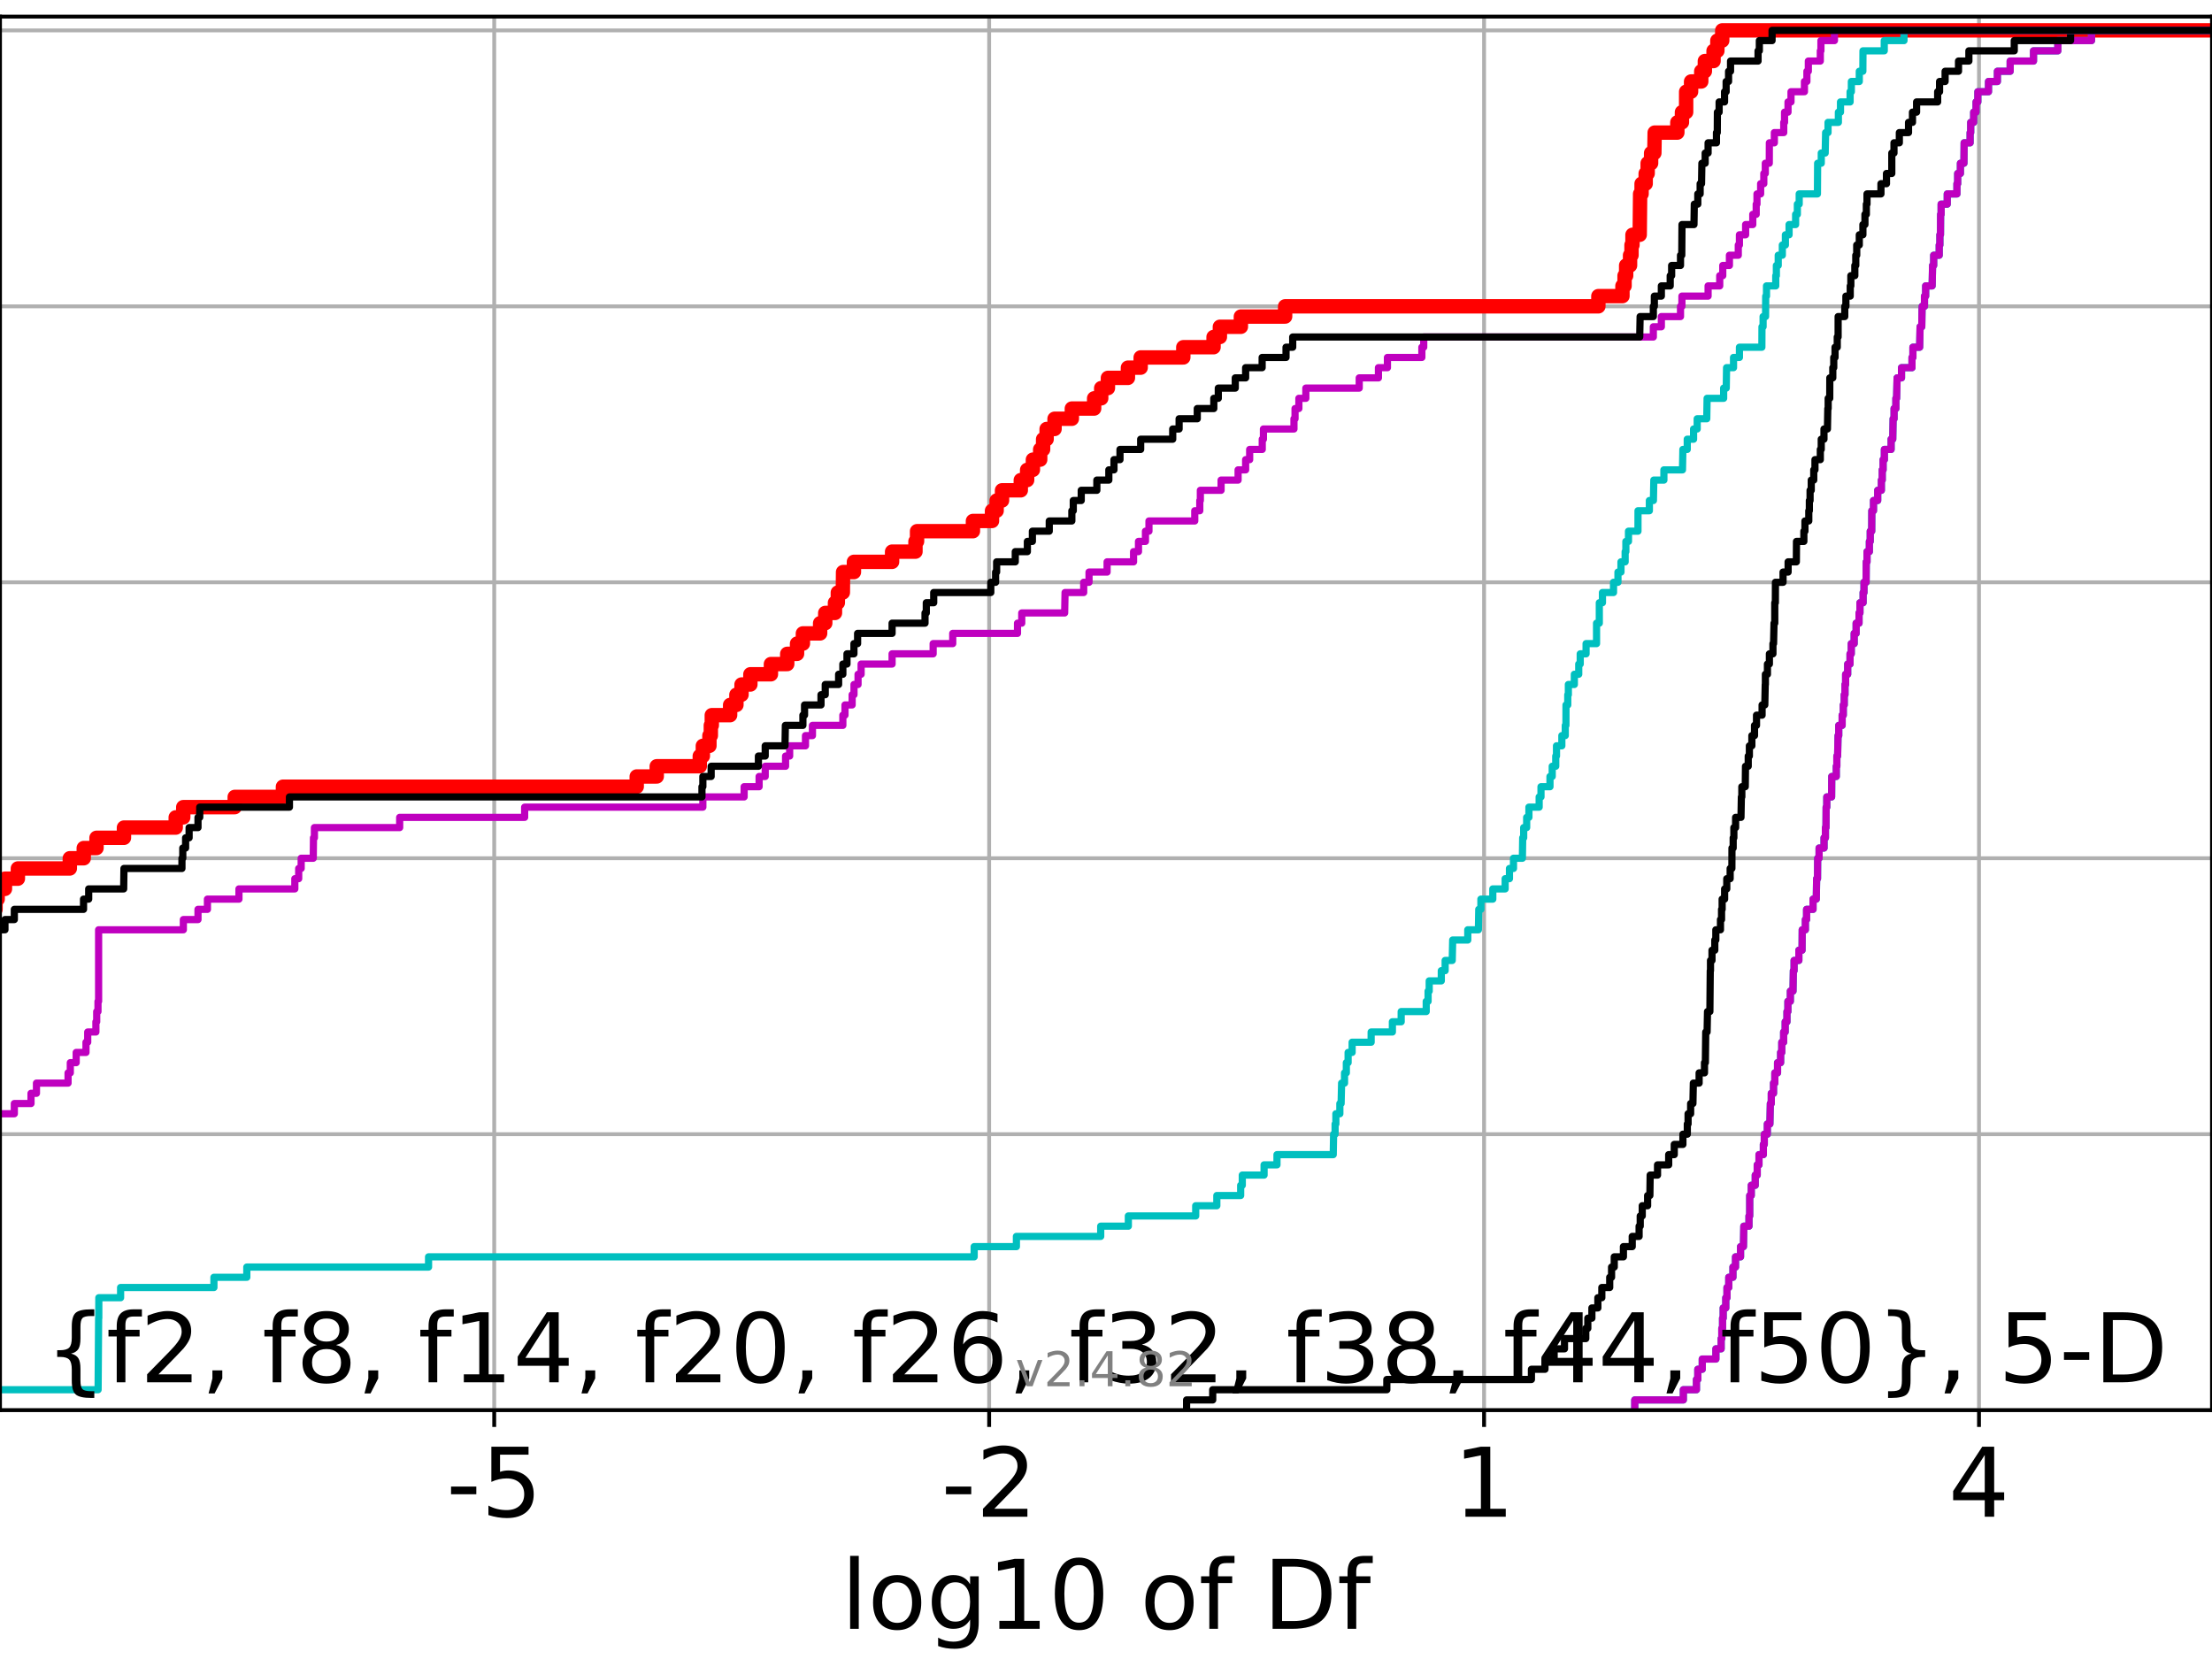 <?xml version="1.0" encoding="utf-8" standalone="no"?>
<!DOCTYPE svg PUBLIC "-//W3C//DTD SVG 1.1//EN"
  "http://www.w3.org/Graphics/SVG/1.1/DTD/svg11.dtd">
<!-- Created with matplotlib (https://matplotlib.org/) -->
<svg height="345.6pt" version="1.1" viewBox="0 0 460.8 345.6" width="460.8pt" xmlns="http://www.w3.org/2000/svg" xmlns:xlink="http://www.w3.org/1999/xlink">
 <defs>
  <style type="text/css">*{stroke-linecap:butt;stroke-linejoin:round;}</style>
 </defs>
 <g id="figure_1">
  <g id="patch_1">
   <path d="M 0 345.6 
L 460.8 345.6 
L 460.8 0 
L 0 0 
z
" style="fill:#ffffff;"/>
  </g>
  <g id="axes_1">
   <g id="patch_2">
    <path d="M 0 293.76 
L 460.8 293.76 
L 460.8 3.456 
L 0 3.456 
z
" style="fill:#ffffff;"/>
   </g>
   <g id="matplotlib.axis_1">
    <g id="xtick_1">
     <g id="line2d_1">
      <path clip-path="url(#pe890aaa329)" d="M 102.954 293.76 
L 102.954 3.456 
" style="fill:none;stroke:#b0b0b0;stroke-linecap:square;stroke-width:0.8;"/>
     </g>
     <g id="line2d_2">
      <defs>
       <path d="M 0 0 
L 0 3.5 
" id="m1d6f807354" style="stroke:#000000;stroke-width:0.8;"/>
      </defs>
      <g>
       <use style="stroke:#000000;stroke-width:0.8;" x="102.954" xlink:href="#m1d6f807354" y="293.76"/>
      </g>
     </g>
     <g id="text_1">
      <!-- -5 -->
      <g transform="translate(92.984 315.957)scale(0.2 -0.2)">
       <defs>
        <path d="M 4.891 31.391 
L 31.203 31.391 
L 31.203 23.391 
L 4.891 23.391 
z
" id="DejaVuSans-45"/>
        <path d="M 10.797 72.906 
L 49.516 72.906 
L 49.516 64.594 
L 19.828 64.594 
L 19.828 46.734 
Q 21.969 47.469 24.109 47.828 
Q 26.266 48.188 28.422 48.188 
Q 40.625 48.188 47.75 41.5 
Q 54.891 34.812 54.891 23.391 
Q 54.891 11.625 47.562 5.094 
Q 40.234 -1.422 26.906 -1.422 
Q 22.312 -1.422 17.547 -0.641 
Q 12.797 0.141 7.719 1.703 
L 7.719 11.625 
Q 12.109 9.234 16.797 8.062 
Q 21.484 6.891 26.703 6.891 
Q 35.156 6.891 40.078 11.328 
Q 45.016 15.766 45.016 23.391 
Q 45.016 31 40.078 35.438 
Q 35.156 39.891 26.703 39.891 
Q 22.75 39.891 18.812 39.016 
Q 14.891 38.141 10.797 36.281 
z
" id="DejaVuSans-53"/>
       </defs>
       <use xlink:href="#DejaVuSans-45"/>
       <use x="36.084" xlink:href="#DejaVuSans-53"/>
      </g>
     </g>
    </g>
    <g id="xtick_2">
     <g id="line2d_3">
      <path clip-path="url(#pe890aaa329)" d="M 206.057 293.76 
L 206.057 3.456 
" style="fill:none;stroke:#b0b0b0;stroke-linecap:square;stroke-width:0.8;"/>
     </g>
     <g id="line2d_4">
      <g>
       <use style="stroke:#000000;stroke-width:0.8;" x="206.057" xlink:href="#m1d6f807354" y="293.76"/>
      </g>
     </g>
     <g id="text_2">
      <!-- -2 -->
      <g transform="translate(196.087 315.957)scale(0.2 -0.2)">
       <defs>
        <path d="M 19.188 8.297 
L 53.609 8.297 
L 53.609 0 
L 7.328 0 
L 7.328 8.297 
Q 12.938 14.109 22.625 23.891 
Q 32.328 33.688 34.812 36.531 
Q 39.547 41.844 41.422 45.531 
Q 43.312 49.219 43.312 52.781 
Q 43.312 58.594 39.234 62.25 
Q 35.156 65.922 28.609 65.922 
Q 23.969 65.922 18.812 64.312 
Q 13.672 62.703 7.812 59.422 
L 7.812 69.391 
Q 13.766 71.781 18.938 73 
Q 24.125 74.219 28.422 74.219 
Q 39.75 74.219 46.484 68.547 
Q 53.219 62.891 53.219 53.422 
Q 53.219 48.922 51.531 44.891 
Q 49.859 40.875 45.406 35.406 
Q 44.188 33.984 37.641 27.219 
Q 31.109 20.453 19.188 8.297 
z
" id="DejaVuSans-50"/>
       </defs>
       <use xlink:href="#DejaVuSans-45"/>
       <use x="36.084" xlink:href="#DejaVuSans-50"/>
      </g>
     </g>
    </g>
    <g id="xtick_3">
     <g id="line2d_5">
      <path clip-path="url(#pe890aaa329)" d="M 309.16 293.76 
L 309.16 3.456 
" style="fill:none;stroke:#b0b0b0;stroke-linecap:square;stroke-width:0.8;"/>
     </g>
     <g id="line2d_6">
      <g>
       <use style="stroke:#000000;stroke-width:0.8;" x="309.16" xlink:href="#m1d6f807354" y="293.76"/>
      </g>
     </g>
     <g id="text_3">
      <!-- 1 -->
      <g transform="translate(302.797 315.957)scale(0.2 -0.2)">
       <defs>
        <path d="M 12.406 8.297 
L 28.516 8.297 
L 28.516 63.922 
L 10.984 60.406 
L 10.984 69.391 
L 28.422 72.906 
L 38.281 72.906 
L 38.281 8.297 
L 54.391 8.297 
L 54.391 0 
L 12.406 0 
z
" id="DejaVuSans-49"/>
       </defs>
       <use xlink:href="#DejaVuSans-49"/>
      </g>
     </g>
    </g>
    <g id="xtick_4">
     <g id="line2d_7">
      <path clip-path="url(#pe890aaa329)" d="M 412.262 293.76 
L 412.262 3.456 
" style="fill:none;stroke:#b0b0b0;stroke-linecap:square;stroke-width:0.8;"/>
     </g>
     <g id="line2d_8">
      <g>
       <use style="stroke:#000000;stroke-width:0.8;" x="412.262" xlink:href="#m1d6f807354" y="293.76"/>
      </g>
     </g>
     <g id="text_4">
      <!-- 4 -->
      <g transform="translate(405.9 315.957)scale(0.2 -0.2)">
       <defs>
        <path d="M 37.797 64.312 
L 12.891 25.391 
L 37.797 25.391 
z
M 35.203 72.906 
L 47.609 72.906 
L 47.609 25.391 
L 58.016 25.391 
L 58.016 17.188 
L 47.609 17.188 
L 47.609 0 
L 37.797 0 
L 37.797 17.188 
L 4.891 17.188 
L 4.891 26.703 
z
" id="DejaVuSans-52"/>
       </defs>
       <use xlink:href="#DejaVuSans-52"/>
      </g>
     </g>
    </g>
    <g id="text_5">
     <!-- log10 of Df -->
     <g transform="translate(175.214 339.313)scale(0.2 -0.2)">
      <defs>
       <path d="M 9.422 75.984 
L 18.406 75.984 
L 18.406 0 
L 9.422 0 
z
" id="DejaVuSans-108"/>
       <path d="M 30.609 48.391 
Q 23.391 48.391 19.188 42.75 
Q 14.984 37.109 14.984 27.297 
Q 14.984 17.484 19.156 11.844 
Q 23.344 6.203 30.609 6.203 
Q 37.797 6.203 41.984 11.859 
Q 46.188 17.531 46.188 27.297 
Q 46.188 37.016 41.984 42.703 
Q 37.797 48.391 30.609 48.391 
z
M 30.609 56 
Q 42.328 56 49.016 48.375 
Q 55.719 40.766 55.719 27.297 
Q 55.719 13.875 49.016 6.219 
Q 42.328 -1.422 30.609 -1.422 
Q 18.844 -1.422 12.172 6.219 
Q 5.516 13.875 5.516 27.297 
Q 5.516 40.766 12.172 48.375 
Q 18.844 56 30.609 56 
z
" id="DejaVuSans-111"/>
       <path d="M 45.406 27.984 
Q 45.406 37.75 41.375 43.109 
Q 37.359 48.484 30.078 48.484 
Q 22.859 48.484 18.828 43.109 
Q 14.797 37.75 14.797 27.984 
Q 14.797 18.266 18.828 12.891 
Q 22.859 7.516 30.078 7.516 
Q 37.359 7.516 41.375 12.891 
Q 45.406 18.266 45.406 27.984 
z
M 54.391 6.781 
Q 54.391 -7.172 48.188 -13.984 
Q 42 -20.797 29.203 -20.797 
Q 24.469 -20.797 20.266 -20.094 
Q 16.062 -19.391 12.109 -17.922 
L 12.109 -9.188 
Q 16.062 -11.328 19.922 -12.344 
Q 23.781 -13.375 27.781 -13.375 
Q 36.625 -13.375 41.016 -8.766 
Q 45.406 -4.156 45.406 5.172 
L 45.406 9.625 
Q 42.625 4.781 38.281 2.391 
Q 33.938 0 27.875 0 
Q 17.828 0 11.672 7.656 
Q 5.516 15.328 5.516 27.984 
Q 5.516 40.672 11.672 48.328 
Q 17.828 56 27.875 56 
Q 33.938 56 38.281 53.609 
Q 42.625 51.219 45.406 46.391 
L 45.406 54.688 
L 54.391 54.688 
z
" id="DejaVuSans-103"/>
       <path d="M 31.781 66.406 
Q 24.172 66.406 20.328 58.906 
Q 16.5 51.422 16.5 36.375 
Q 16.5 21.391 20.328 13.891 
Q 24.172 6.391 31.781 6.391 
Q 39.453 6.391 43.281 13.891 
Q 47.125 21.391 47.125 36.375 
Q 47.125 51.422 43.281 58.906 
Q 39.453 66.406 31.781 66.406 
z
M 31.781 74.219 
Q 44.047 74.219 50.516 64.516 
Q 56.984 54.828 56.984 36.375 
Q 56.984 17.969 50.516 8.266 
Q 44.047 -1.422 31.781 -1.422 
Q 19.531 -1.422 13.062 8.266 
Q 6.594 17.969 6.594 36.375 
Q 6.594 54.828 13.062 64.516 
Q 19.531 74.219 31.781 74.219 
z
" id="DejaVuSans-48"/>
       <path id="DejaVuSans-32"/>
       <path d="M 37.109 75.984 
L 37.109 68.5 
L 28.516 68.5 
Q 23.688 68.5 21.797 66.547 
Q 19.922 64.594 19.922 59.516 
L 19.922 54.688 
L 34.719 54.688 
L 34.719 47.703 
L 19.922 47.703 
L 19.922 0 
L 10.891 0 
L 10.891 47.703 
L 2.297 47.703 
L 2.297 54.688 
L 10.891 54.688 
L 10.891 58.5 
Q 10.891 67.625 15.141 71.797 
Q 19.391 75.984 28.609 75.984 
z
" id="DejaVuSans-102"/>
       <path d="M 19.672 64.797 
L 19.672 8.109 
L 31.594 8.109 
Q 46.688 8.109 53.688 14.938 
Q 60.688 21.781 60.688 36.531 
Q 60.688 51.172 53.688 57.984 
Q 46.688 64.797 31.594 64.797 
z
M 9.812 72.906 
L 30.078 72.906 
Q 51.266 72.906 61.172 64.094 
Q 71.094 55.281 71.094 36.531 
Q 71.094 17.672 61.125 8.828 
Q 51.172 0 30.078 0 
L 9.812 0 
z
" id="DejaVuSans-68"/>
      </defs>
      <use xlink:href="#DejaVuSans-108"/>
      <use x="27.783" xlink:href="#DejaVuSans-111"/>
      <use x="88.965" xlink:href="#DejaVuSans-103"/>
      <use x="152.441" xlink:href="#DejaVuSans-49"/>
      <use x="216.064" xlink:href="#DejaVuSans-48"/>
      <use x="279.688" xlink:href="#DejaVuSans-32"/>
      <use x="311.475" xlink:href="#DejaVuSans-111"/>
      <use x="372.656" xlink:href="#DejaVuSans-102"/>
      <use x="407.861" xlink:href="#DejaVuSans-32"/>
      <use x="439.648" xlink:href="#DejaVuSans-68"/>
      <use x="516.65" xlink:href="#DejaVuSans-102"/>
     </g>
    </g>
   </g>
   <g id="matplotlib.axis_2">
    <g id="ytick_1">
     <g id="line2d_9">
      <path clip-path="url(#pe890aaa329)" d="M 0 293.76 
L 460.8 293.76 
" style="fill:none;stroke:#b0b0b0;stroke-linecap:square;stroke-width:0.8;"/>
     </g>
     <g id="line2d_10">
      <defs>
       <path d="M 0 0 
L -3.5 0 
" id="me3d2f36c88" style="stroke:#000000;stroke-width:0.8;"/>
      </defs>
      <g>
       <use style="stroke:#000000;stroke-width:0.8;" x="0" xlink:href="#me3d2f36c88" y="293.76"/>
      </g>
     </g>
    </g>
    <g id="ytick_2">
     <g id="line2d_11">
      <path clip-path="url(#pe890aaa329)" d="M 0 236.274 
L 460.8 236.274 
" style="fill:none;stroke:#b0b0b0;stroke-linecap:square;stroke-width:0.8;"/>
     </g>
     <g id="line2d_12">
      <g>
       <use style="stroke:#000000;stroke-width:0.8;" x="0" xlink:href="#me3d2f36c88" y="236.274"/>
      </g>
     </g>
    </g>
    <g id="ytick_3">
     <g id="line2d_13">
      <path clip-path="url(#pe890aaa329)" d="M 0 178.788 
L 460.8 178.788 
" style="fill:none;stroke:#b0b0b0;stroke-linecap:square;stroke-width:0.8;"/>
     </g>
     <g id="line2d_14">
      <g>
       <use style="stroke:#000000;stroke-width:0.8;" x="0" xlink:href="#me3d2f36c88" y="178.788"/>
      </g>
     </g>
    </g>
    <g id="ytick_4">
     <g id="line2d_15">
      <path clip-path="url(#pe890aaa329)" d="M 0 121.302 
L 460.8 121.302 
" style="fill:none;stroke:#b0b0b0;stroke-linecap:square;stroke-width:0.8;"/>
     </g>
     <g id="line2d_16">
      <g>
       <use style="stroke:#000000;stroke-width:0.8;" x="0" xlink:href="#me3d2f36c88" y="121.302"/>
      </g>
     </g>
    </g>
    <g id="ytick_5">
     <g id="line2d_17">
      <path clip-path="url(#pe890aaa329)" d="M 0 63.816 
L 460.8 63.816 
" style="fill:none;stroke:#b0b0b0;stroke-linecap:square;stroke-width:0.8;"/>
     </g>
     <g id="line2d_18">
      <g>
       <use style="stroke:#000000;stroke-width:0.8;" x="0" xlink:href="#me3d2f36c88" y="63.816"/>
      </g>
     </g>
    </g>
    <g id="ytick_6">
     <g id="line2d_19">
      <path clip-path="url(#pe890aaa329)" d="M 0 6.33 
L 460.8 6.33 
" style="fill:none;stroke:#b0b0b0;stroke-linecap:square;stroke-width:0.8;"/>
     </g>
     <g id="line2d_20">
      <g>
       <use style="stroke:#000000;stroke-width:0.8;" x="0" xlink:href="#me3d2f36c88" y="6.33"/>
      </g>
     </g>
    </g>
   </g>
   <g id="line2d_21">
    <path clip-path="url(#pe890aaa329)" d="M -1 189.434 
L -0.929 189.434 
L -0.929 187.305 
L -0.485 187.305 
L -0.485 185.175 
L 1.032 185.175 
L 1.032 183.046 
L 3.725 183.046 
L 3.725 180.917 
L 14.544 180.917 
L 14.544 178.788 
L 17.448 178.788 
L 17.448 176.659 
L 20.106 176.659 
L 20.106 174.53 
L 25.822 174.53 
L 25.822 172.401 
L 36.606 172.401 
L 36.606 170.272 
L 38.175 170.272 
L 38.175 168.143 
L 48.897 168.143 
L 48.897 166.013 
L 58.942 166.013 
L 58.942 163.884 
L 132.641 163.884 
L 132.641 161.755 
L 136.811 161.755 
L 136.811 159.626 
L 145.776 159.626 
L 145.776 157.497 
L 146.418 157.497 
L 146.418 155.368 
L 147.786 155.368 
L 147.786 153.239 
L 148.08 153.239 
L 148.08 151.11 
L 148.28 151.11 
L 148.28 148.981 
L 152.097 148.981 
L 152.097 146.851 
L 153.41 146.851 
L 153.41 144.722 
L 154.475 144.722 
L 154.475 142.593 
L 156.317 142.593 
L 156.317 140.464 
L 160.597 140.464 
L 160.597 138.335 
L 163.994 138.335 
L 163.994 136.206 
L 166.039 136.206 
L 166.039 134.077 
L 167.259 134.077 
L 167.259 131.948 
L 170.847 131.948 
L 170.847 129.819 
L 171.914 129.819 
L 171.914 127.69 
L 173.941 127.69 
L 173.941 125.56 
L 174.537 125.56 
L 174.537 123.431 
L 175.581 123.431 
L 175.625 119.173 
L 177.89 119.173 
L 177.89 117.044 
L 185.839 117.044 
L 185.839 114.915 
L 190.71 114.915 
L 190.71 112.786 
L 191.039 112.786 
L 191.039 110.657 
L 202.681 110.657 
L 202.681 108.528 
L 206.652 108.528 
L 206.652 106.398 
L 207.617 106.398 
L 207.617 104.269 
L 208.742 104.269 
L 208.742 102.14 
L 212.65 102.14 
L 212.65 100.011 
L 213.972 100.011 
L 213.972 97.882 
L 215.171 97.882 
L 215.171 95.753 
L 216.689 95.753 
L 216.689 93.624 
L 217.298 93.624 
L 217.298 91.495 
L 218.032 91.495 
L 218.032 89.366 
L 219.682 89.366 
L 219.682 87.236 
L 223.285 87.236 
L 223.285 85.107 
L 227.928 85.107 
L 227.928 82.978 
L 229.4 82.978 
L 229.4 80.849 
L 230.802 80.849 
L 230.802 78.72 
L 234.968 78.72 
L 234.968 76.591 
L 237.623 76.591 
L 237.623 74.462 
L 246.503 74.462 
L 246.503 72.333 
L 252.806 72.333 
L 252.806 70.204 
L 254.124 70.204 
L 254.124 68.074 
L 258.498 68.074 
L 258.498 65.945 
L 267.715 65.945 
L 267.715 63.816 
L 332.969 63.816 
L 332.969 61.687 
L 337.987 61.687 
L 337.987 59.558 
L 338.426 59.558 
L 338.426 57.429 
L 338.756 57.429 
L 338.756 55.3 
L 339.57 55.3 
L 339.57 53.171 
L 339.873 53.171 
L 339.873 51.042 
L 340.076 51.042 
L 340.076 48.912 
L 341.582 48.912 
L 341.667 40.396 
L 341.973 40.396 
L 341.973 38.267 
L 342.825 38.267 
L 342.825 36.138 
L 343.238 36.138 
L 343.238 34.009 
L 343.955 34.009 
L 343.955 31.88 
L 344.63 31.88 
L 344.701 27.621 
L 349.422 27.621 
L 349.422 25.492 
L 350.381 25.492 
L 350.381 23.363 
L 351.252 23.363 
L 351.257 19.105 
L 352.282 19.105 
L 352.282 16.976 
L 354.402 16.976 
L 354.402 14.847 
L 355.154 14.847 
L 355.154 12.718 
L 356.963 12.718 
L 356.963 10.589 
L 357.758 10.589 
L 357.758 8.459 
L 358.773 8.459 
L 358.773 6.33 
L 358.773 6.33 
L 460.8 6.33 
L 460.8 6.33 
" style="fill:none;stroke:#ff0000;stroke-linecap:square;stroke-width:3;"/>
   </g>
   <g id="line2d_22">
    <path clip-path="url(#pe890aaa329)" d="M 340.552 293.76 
L 340.552 291.631 
L 350.67 291.631 
L 350.67 289.502 
L 353.398 289.502 
L 353.398 287.373 
L 353.682 287.373 
L 353.682 285.244 
L 354.61 285.244 
L 354.61 283.114 
L 357.45 283.114 
L 357.45 280.985 
L 358.546 280.985 
L 358.546 278.856 
L 358.686 278.856 
L 358.686 276.727 
L 358.84 276.727 
L 358.84 274.598 
L 358.972 274.598 
L 358.972 272.469 
L 359.512 272.469 
L 359.512 270.34 
L 359.761 270.34 
L 359.761 268.211 
L 360.131 268.211 
L 360.131 266.082 
L 361.002 266.082 
L 361.002 263.952 
L 361.538 263.952 
L 361.538 261.823 
L 362.588 261.823 
L 362.588 259.694 
L 363.192 259.694 
L 363.267 255.436 
L 364.346 255.436 
L 364.346 253.307 
L 364.493 253.307 
L 364.5 249.049 
L 364.82 249.049 
L 364.82 246.92 
L 365.652 246.92 
L 365.652 244.79 
L 366.062 244.79 
L 366.062 242.661 
L 366.429 242.661 
L 366.429 240.532 
L 367.339 240.532 
L 367.339 238.403 
L 367.534 238.403 
L 367.534 236.274 
L 368.167 236.274 
L 368.167 234.145 
L 368.7 234.145 
L 368.796 229.887 
L 368.991 229.887 
L 368.991 227.758 
L 369.456 227.758 
L 369.456 225.629 
L 369.728 225.629 
L 369.728 223.499 
L 370.297 223.499 
L 370.297 221.37 
L 370.933 221.37 
L 370.933 219.241 
L 371.176 219.241 
L 371.176 217.112 
L 371.561 217.112 
L 371.561 214.983 
L 371.886 214.983 
L 371.886 212.854 
L 372.257 212.854 
L 372.257 210.725 
L 372.451 210.725 
L 372.451 208.596 
L 372.962 208.596 
L 372.962 206.467 
L 373.515 206.467 
L 373.591 202.208 
L 373.742 202.208 
L 373.742 200.079 
L 374.735 200.079 
L 374.735 197.95 
L 375.401 197.95 
L 375.435 193.692 
L 376.092 193.692 
L 376.092 191.563 
L 376.344 191.563 
L 376.344 189.434 
L 377.69 189.434 
L 377.69 187.305 
L 378.365 187.305 
L 378.438 183.046 
L 378.62 183.046 
L 378.652 178.788 
L 378.95 178.788 
L 378.95 176.659 
L 379.983 176.659 
L 379.983 174.53 
L 380.27 174.53 
L 380.27 172.401 
L 380.388 172.401 
L 380.418 168.143 
L 380.554 168.143 
L 380.554 166.013 
L 381.557 166.013 
L 381.587 161.755 
L 382.53 161.755 
L 382.53 159.626 
L 382.651 159.626 
L 382.651 157.497 
L 382.808 157.497 
L 382.901 153.239 
L 383.044 153.239 
L 383.044 151.11 
L 383.753 151.11 
L 383.753 148.981 
L 383.989 148.981 
L 383.989 146.851 
L 384.188 146.851 
L 384.188 144.722 
L 384.345 144.722 
L 384.345 142.593 
L 384.477 142.593 
L 384.477 140.464 
L 384.904 140.464 
L 384.904 138.335 
L 385.394 138.335 
L 385.394 136.206 
L 385.651 136.206 
L 385.651 134.077 
L 386.259 134.077 
L 386.259 131.948 
L 386.668 131.948 
L 386.668 129.819 
L 387.271 129.819 
L 387.271 127.69 
L 387.463 127.69 
L 387.463 125.56 
L 388.12 125.56 
L 388.12 123.431 
L 388.304 123.431 
L 388.304 121.302 
L 388.743 121.302 
L 388.776 117.044 
L 388.936 117.044 
L 388.936 114.915 
L 389.424 114.915 
L 389.424 112.786 
L 389.605 112.786 
L 389.605 110.657 
L 389.91 110.657 
L 389.935 106.398 
L 390.283 106.398 
L 390.283 104.269 
L 391.159 104.269 
L 391.159 102.14 
L 391.923 102.14 
L 391.923 100.011 
L 392.103 100.011 
L 392.103 97.882 
L 392.282 97.882 
L 392.282 95.753 
L 392.551 95.753 
L 392.551 93.624 
L 393.95 93.624 
L 393.95 91.495 
L 394.293 91.495 
L 394.369 87.236 
L 394.572 87.236 
L 394.572 85.107 
L 394.947 85.107 
L 394.947 82.978 
L 395.095 82.978 
L 395.2 78.72 
L 396.118 78.72 
L 396.118 76.591 
L 398.303 76.591 
L 398.303 74.462 
L 398.494 74.462 
L 398.494 72.333 
L 399.897 72.333 
L 399.987 68.074 
L 400.339 68.074 
L 400.407 63.816 
L 400.903 63.816 
L 400.903 61.687 
L 401.147 61.687 
L 401.147 59.558 
L 402.496 59.558 
L 402.592 55.3 
L 402.819 55.3 
L 402.819 53.171 
L 403.975 53.171 
L 403.975 51.042 
L 404.107 51.042 
L 404.107 48.912 
L 404.235 48.912 
L 404.264 44.654 
L 404.372 44.654 
L 404.372 42.525 
L 405.648 42.525 
L 405.648 40.396 
L 407.667 40.396 
L 407.667 38.267 
L 407.82 38.267 
L 407.82 36.138 
L 408.389 36.138 
L 408.389 34.009 
L 409.125 34.009 
L 409.165 29.75 
L 410.411 29.75 
L 410.411 27.621 
L 410.531 27.621 
L 410.531 25.492 
L 411.153 25.492 
L 411.153 23.363 
L 411.648 23.363 
L 411.648 21.234 
L 412.019 21.234 
L 412.019 19.105 
L 414.24 19.105 
L 414.24 16.976 
L 416.091 16.976 
L 416.091 14.847 
L 418.755 14.847 
L 418.755 12.718 
L 423.615 12.718 
L 423.615 10.589 
L 428.685 10.589 
L 428.685 8.459 
L 435.707 8.459 
L 435.707 6.33 
L 435.707 6.33 
L 460.8 6.33 
L 460.8 6.33 
" style="fill:none;stroke:#00bfbf;stroke-linecap:square;stroke-width:1.5;"/>
   </g>
   <g id="line2d_23">
    <path clip-path="url(#pe890aaa329)" d="M 340.552 293.76 
L 340.552 291.631 
L 350.67 291.631 
L 350.67 289.502 
L 353.398 289.502 
L 353.398 287.373 
L 353.682 287.373 
L 353.682 285.244 
L 354.61 285.244 
L 354.61 283.114 
L 357.45 283.114 
L 357.45 280.985 
L 358.546 280.985 
L 358.546 278.856 
L 358.686 278.856 
L 358.686 276.727 
L 358.84 276.727 
L 358.84 274.598 
L 358.972 274.598 
L 358.972 272.469 
L 359.512 272.469 
L 359.512 270.34 
L 359.761 270.34 
L 359.761 268.211 
L 360.131 268.211 
L 360.131 266.082 
L 361.002 266.082 
L 361.002 263.952 
L 361.538 263.952 
L 361.538 261.823 
L 362.588 261.823 
L 362.588 259.694 
L 363.192 259.694 
L 363.267 255.436 
L 364.346 255.436 
L 364.346 253.307 
L 364.493 253.307 
L 364.5 249.049 
L 364.82 249.049 
L 364.82 246.92 
L 365.652 246.92 
L 365.652 244.79 
L 366.062 244.79 
L 366.062 242.661 
L 366.429 242.661 
L 366.429 240.532 
L 367.339 240.532 
L 367.339 238.403 
L 367.534 238.403 
L 367.534 236.274 
L 368.167 236.274 
L 368.167 234.145 
L 368.7 234.145 
L 368.796 229.887 
L 368.991 229.887 
L 368.991 227.758 
L 369.456 227.758 
L 369.456 225.629 
L 369.728 225.629 
L 369.728 223.499 
L 370.297 223.499 
L 370.297 221.37 
L 370.933 221.37 
L 370.933 219.241 
L 371.176 219.241 
L 371.176 217.112 
L 371.561 217.112 
L 371.561 214.983 
L 371.886 214.983 
L 371.886 212.854 
L 372.257 212.854 
L 372.257 210.725 
L 372.451 210.725 
L 372.451 208.596 
L 372.962 208.596 
L 372.962 206.467 
L 373.515 206.467 
L 373.591 202.208 
L 373.742 202.208 
L 373.742 200.079 
L 374.735 200.079 
L 374.735 197.95 
L 375.401 197.95 
L 375.435 193.692 
L 376.092 193.692 
L 376.092 191.563 
L 376.344 191.563 
L 376.344 189.434 
L 377.69 189.434 
L 377.69 187.305 
L 378.365 187.305 
L 378.438 183.046 
L 378.62 183.046 
L 378.652 178.788 
L 378.95 178.788 
L 378.95 176.659 
L 379.983 176.659 
L 379.983 174.53 
L 380.27 174.53 
L 380.27 172.401 
L 380.388 172.401 
L 380.418 168.143 
L 380.554 168.143 
L 380.554 166.013 
L 381.557 166.013 
L 381.587 161.755 
L 382.53 161.755 
L 382.53 159.626 
L 382.651 159.626 
L 382.651 157.497 
L 382.808 157.497 
L 382.901 153.239 
L 383.044 153.239 
L 383.044 151.11 
L 383.753 151.11 
L 383.753 148.981 
L 383.989 148.981 
L 383.989 146.851 
L 384.188 146.851 
L 384.188 144.722 
L 384.345 144.722 
L 384.345 142.593 
L 384.477 142.593 
L 384.477 140.464 
L 384.904 140.464 
L 384.904 138.335 
L 385.394 138.335 
L 385.394 136.206 
L 385.651 136.206 
L 385.651 134.077 
L 386.259 134.077 
L 386.259 131.948 
L 386.668 131.948 
L 386.668 129.819 
L 387.271 129.819 
L 387.271 127.69 
L 387.463 127.69 
L 387.463 125.56 
L 388.12 125.56 
L 388.12 123.431 
L 388.304 123.431 
L 388.304 121.302 
L 388.743 121.302 
L 388.776 117.044 
L 388.936 117.044 
L 388.936 114.915 
L 389.424 114.915 
L 389.424 112.786 
L 389.605 112.786 
L 389.605 110.657 
L 389.91 110.657 
L 389.935 106.398 
L 390.283 106.398 
L 390.283 104.269 
L 391.159 104.269 
L 391.159 102.14 
L 391.923 102.14 
L 391.923 100.011 
L 392.103 100.011 
L 392.103 97.882 
L 392.282 97.882 
L 392.282 95.753 
L 392.551 95.753 
L 392.551 93.624 
L 393.95 93.624 
L 393.95 91.495 
L 394.293 91.495 
L 394.369 87.236 
L 394.572 87.236 
L 394.572 85.107 
L 394.947 85.107 
L 394.947 82.978 
L 395.095 82.978 
L 395.2 78.72 
L 396.118 78.72 
L 396.118 76.591 
L 398.303 76.591 
L 398.303 74.462 
L 398.494 74.462 
L 398.494 72.333 
L 399.897 72.333 
L 399.987 68.074 
L 400.339 68.074 
L 400.407 63.816 
L 400.903 63.816 
L 400.903 61.687 
L 401.147 61.687 
L 401.147 59.558 
L 402.496 59.558 
L 402.592 55.3 
L 402.819 55.3 
L 402.819 53.171 
L 403.975 53.171 
L 403.975 51.042 
L 404.107 51.042 
L 404.107 48.912 
L 404.235 48.912 
L 404.264 44.654 
L 404.372 44.654 
L 404.372 42.525 
L 405.648 42.525 
L 405.648 40.396 
L 407.667 40.396 
L 407.667 38.267 
L 407.82 38.267 
L 407.82 36.138 
L 408.389 36.138 
L 408.389 34.009 
L 409.125 34.009 
L 409.165 29.75 
L 410.411 29.75 
L 410.411 27.621 
L 410.531 27.621 
L 410.531 25.492 
L 411.153 25.492 
L 411.153 23.363 
L 411.648 23.363 
L 411.648 21.234 
L 412.019 21.234 
L 412.019 19.105 
L 414.24 19.105 
L 414.24 16.976 
L 416.091 16.976 
L 416.091 14.847 
L 418.755 14.847 
L 418.755 12.718 
L 423.615 12.718 
L 423.615 10.589 
L 428.685 10.589 
L 428.685 8.459 
L 435.707 8.459 
L 435.707 6.33 
L 435.707 6.33 
L 460.8 6.33 
L 460.8 6.33 
" style="fill:none;stroke:#bf00bf;stroke-linecap:square;stroke-width:1.5;"/>
   </g>
   <g id="line2d_24">
    <path clip-path="url(#pe890aaa329)" d="M 247.188 293.76 
L 247.188 291.631 
L 252.63 291.631 
L 252.63 289.502 
L 288.901 289.502 
L 288.901 287.373 
L 319.025 287.373 
L 319.025 285.244 
L 321.849 285.244 
L 321.849 283.114 
L 323.757 283.114 
L 323.757 280.985 
L 325.91 280.985 
L 325.91 278.856 
L 330.346 278.856 
L 330.346 276.727 
L 330.77 276.727 
L 330.77 274.598 
L 331.62 274.598 
L 331.62 272.469 
L 332.864 272.469 
L 332.864 270.34 
L 333.689 270.34 
L 333.689 268.211 
L 335.331 268.211 
L 335.331 266.082 
L 335.719 266.082 
L 335.719 263.952 
L 336.279 263.952 
L 336.279 261.823 
L 338.188 261.823 
L 338.188 259.694 
L 340.023 259.694 
L 340.023 257.565 
L 341.455 257.565 
L 341.455 255.436 
L 341.69 255.436 
L 341.69 253.307 
L 342.109 253.307 
L 342.109 251.178 
L 343.229 251.178 
L 343.229 249.049 
L 343.7 249.049 
L 343.76 244.79 
L 345.294 244.79 
L 345.294 242.661 
L 347.618 242.661 
L 347.618 240.532 
L 348.778 240.532 
L 348.778 238.403 
L 350.579 238.403 
L 350.579 236.274 
L 351.498 236.274 
L 351.498 234.145 
L 351.658 234.145 
L 351.658 232.016 
L 352.191 232.016 
L 352.191 229.887 
L 352.667 229.887 
L 352.753 225.629 
L 353.958 225.629 
L 353.958 223.499 
L 355.076 223.499 
L 355.076 221.37 
L 355.259 221.37 
L 355.337 214.983 
L 355.62 214.983 
L 355.705 210.725 
L 356.199 210.725 
L 356.279 202.208 
L 356.328 202.208 
L 356.328 200.079 
L 356.64 200.079 
L 356.64 197.95 
L 357.223 197.95 
L 357.223 195.821 
L 357.439 195.821 
L 357.439 193.692 
L 358.405 193.692 
L 358.405 191.563 
L 358.63 191.563 
L 358.63 189.434 
L 358.752 189.434 
L 358.752 187.305 
L 359.269 187.305 
L 359.269 185.175 
L 359.718 185.175 
L 359.718 183.046 
L 360.422 183.046 
L 360.422 180.917 
L 360.783 180.917 
L 360.8 176.659 
L 361.053 176.659 
L 361.053 174.53 
L 361.196 174.53 
L 361.196 172.401 
L 361.56 172.401 
L 361.56 170.272 
L 362.679 170.272 
L 362.758 166.013 
L 362.855 166.013 
L 362.855 163.884 
L 363.57 163.884 
L 363.618 159.626 
L 364.188 159.626 
L 364.188 157.497 
L 364.427 157.497 
L 364.427 155.368 
L 364.944 155.368 
L 364.944 153.239 
L 365.498 153.239 
L 365.498 151.11 
L 365.914 151.11 
L 365.914 148.981 
L 367.076 148.981 
L 367.076 146.851 
L 367.641 146.851 
L 367.73 142.593 
L 367.763 142.593 
L 367.763 140.464 
L 368.19 140.464 
L 368.19 138.335 
L 368.598 138.335 
L 368.598 136.206 
L 369.335 136.206 
L 369.335 134.077 
L 369.466 134.077 
L 369.562 129.819 
L 369.716 129.819 
L 369.717 125.56 
L 369.839 125.56 
L 369.857 121.302 
L 371.441 121.302 
L 371.441 119.173 
L 372.497 119.173 
L 372.497 117.044 
L 374.212 117.044 
L 374.242 112.786 
L 375.778 112.786 
L 375.778 110.657 
L 376.001 110.657 
L 376.001 108.528 
L 376.803 108.528 
L 376.803 106.398 
L 376.923 106.398 
L 376.923 104.269 
L 377.072 104.269 
L 377.072 102.14 
L 377.317 102.14 
L 377.317 100.011 
L 377.837 100.011 
L 377.837 97.882 
L 378.09 97.882 
L 378.09 95.753 
L 379.205 95.753 
L 379.205 93.624 
L 379.397 93.624 
L 379.397 91.495 
L 379.968 91.495 
L 379.968 89.366 
L 380.687 89.366 
L 380.767 85.107 
L 380.841 85.107 
L 380.841 82.978 
L 381.168 82.978 
L 381.183 78.72 
L 381.805 78.72 
L 381.805 76.591 
L 382.005 76.591 
L 382.005 74.462 
L 382.272 74.462 
L 382.272 72.333 
L 382.733 72.333 
L 382.733 70.204 
L 382.911 70.204 
L 382.917 65.945 
L 384.297 65.945 
L 384.297 63.816 
L 384.533 63.816 
L 384.533 61.687 
L 385.439 61.687 
L 385.439 59.558 
L 385.565 59.558 
L 385.565 57.429 
L 386.393 57.429 
L 386.393 55.3 
L 386.593 55.3 
L 386.593 53.171 
L 386.79 53.171 
L 386.79 51.042 
L 387.323 51.042 
L 387.323 48.912 
L 388.076 48.912 
L 388.076 46.783 
L 388.502 46.783 
L 388.502 44.654 
L 388.794 44.654 
L 388.794 42.525 
L 388.931 42.525 
L 388.931 40.396 
L 391.836 40.396 
L 391.836 38.267 
L 392.986 38.267 
L 392.986 36.138 
L 394.094 36.138 
L 394.097 31.88 
L 394.551 31.88 
L 394.551 29.75 
L 395.667 29.75 
L 395.667 27.621 
L 397.58 27.621 
L 397.58 25.492 
L 398.403 25.492 
L 398.403 23.363 
L 399.26 23.363 
L 399.26 21.234 
L 403.65 21.234 
L 403.65 19.105 
L 404.045 19.105 
L 404.045 16.976 
L 405.202 16.976 
L 405.202 14.847 
L 407.995 14.847 
L 407.995 12.718 
L 410.154 12.718 
L 410.154 10.589 
L 419.606 10.589 
L 419.606 8.459 
L 431.333 8.459 
L 431.333 6.33 
L 431.333 6.33 
L 460.8 6.33 
L 460.8 6.33 
" style="fill:none;stroke:#000000;stroke-linecap:square;stroke-width:1.5;"/>
   </g>
   <g id="line2d_25">
    <path clip-path="url(#pe890aaa329)" d="M -1 289.502 
L 20.437 289.502 
L 20.545 274.598 
L 20.579 274.598 
L 20.588 270.34 
L 25.122 270.34 
L 25.122 268.211 
L 44.565 268.211 
L 44.565 266.082 
L 51.415 266.082 
L 51.415 263.952 
L 89.276 263.952 
L 89.276 261.823 
L 202.937 261.823 
L 202.937 259.694 
L 211.736 259.694 
L 211.736 257.565 
L 229.297 257.565 
L 229.297 255.436 
L 235.055 255.436 
L 235.055 253.307 
L 249.087 253.307 
L 249.087 251.178 
L 253.487 251.178 
L 253.487 249.049 
L 258.453 249.049 
L 258.453 246.92 
L 258.791 246.92 
L 258.791 244.79 
L 263.331 244.79 
L 263.331 242.661 
L 266.018 242.661 
L 266.018 240.532 
L 277.738 240.532 
L 277.815 236.274 
L 278.126 236.274 
L 278.126 234.145 
L 278.288 234.145 
L 278.288 232.016 
L 279.115 232.016 
L 279.115 229.887 
L 279.38 229.887 
L 279.482 225.629 
L 280.09 225.629 
L 280.09 223.499 
L 280.467 223.499 
L 280.467 221.37 
L 280.837 221.37 
L 280.837 219.241 
L 281.673 219.241 
L 281.673 217.112 
L 285.635 217.112 
L 285.635 214.983 
L 290.06 214.983 
L 290.06 212.854 
L 291.893 212.854 
L 291.893 210.725 
L 297.108 210.725 
L 297.108 208.596 
L 297.497 208.596 
L 297.497 206.467 
L 297.731 206.467 
L 297.731 204.337 
L 300.25 204.337 
L 300.25 202.208 
L 301.051 202.208 
L 301.051 200.079 
L 302.527 200.079 
L 302.62 195.821 
L 305.765 195.821 
L 305.765 193.692 
L 307.978 193.692 
L 308.052 189.434 
L 308.497 189.434 
L 308.497 187.305 
L 310.977 187.305 
L 310.977 185.175 
L 313.552 185.175 
L 313.552 183.046 
L 314.448 183.046 
L 314.448 180.917 
L 315.288 180.917 
L 315.288 178.788 
L 317.14 178.788 
L 317.208 174.53 
L 317.411 174.53 
L 317.411 172.401 
L 318.033 172.401 
L 318.033 170.272 
L 318.5 170.272 
L 318.5 168.143 
L 320.634 168.143 
L 320.634 166.013 
L 321.018 166.013 
L 321.018 163.884 
L 322.888 163.884 
L 322.888 161.755 
L 323.355 161.755 
L 323.355 159.626 
L 324.089 159.626 
L 324.089 157.497 
L 324.246 157.497 
L 324.246 155.368 
L 325.359 155.368 
L 325.359 153.239 
L 326.073 153.239 
L 326.073 151.11 
L 326.214 151.11 
L 326.227 146.851 
L 326.594 146.851 
L 326.594 144.722 
L 326.719 144.722 
L 326.719 142.593 
L 327.964 142.593 
L 327.964 140.464 
L 328.879 140.464 
L 328.879 138.335 
L 329.19 138.335 
L 329.19 136.206 
L 330.409 136.206 
L 330.409 134.077 
L 332.588 134.077 
L 332.592 129.819 
L 333.166 129.819 
L 333.166 125.56 
L 333.821 125.56 
L 333.821 123.431 
L 336.126 123.431 
L 336.126 121.302 
L 337.05 121.302 
L 337.05 119.173 
L 337.677 119.173 
L 337.677 117.044 
L 338.548 117.044 
L 338.548 114.915 
L 338.699 114.915 
L 338.699 112.786 
L 339.244 112.786 
L 339.244 110.657 
L 341.218 110.657 
L 341.227 106.398 
L 343.593 106.398 
L 343.593 104.269 
L 344.437 104.269 
L 344.52 100.011 
L 346.622 100.011 
L 346.622 97.882 
L 350.49 97.882 
L 350.574 93.624 
L 351.484 93.624 
L 351.484 91.495 
L 352.803 91.495 
L 352.803 89.366 
L 353.556 89.366 
L 353.556 87.236 
L 355.548 87.236 
L 355.62 82.978 
L 359.067 82.978 
L 359.067 80.849 
L 359.61 80.849 
L 359.675 76.591 
L 361.125 76.591 
L 361.125 74.462 
L 362.356 74.462 
L 362.356 72.333 
L 367.029 72.333 
L 367.051 68.074 
L 367.284 68.074 
L 367.284 65.945 
L 367.801 65.945 
L 367.829 61.687 
L 367.995 61.687 
L 367.995 59.558 
L 369.92 59.558 
L 369.92 57.429 
L 370.051 57.429 
L 370.051 55.3 
L 370.438 55.3 
L 370.438 53.171 
L 371.292 53.171 
L 371.292 51.042 
L 371.93 51.042 
L 371.93 48.912 
L 372.698 48.912 
L 372.698 46.783 
L 374.061 46.783 
L 374.061 44.654 
L 374.422 44.654 
L 374.422 42.525 
L 374.807 42.525 
L 374.807 40.396 
L 378.604 40.396 
L 378.647 34.009 
L 379.404 34.009 
L 379.404 31.88 
L 380.22 31.88 
L 380.311 27.621 
L 380.813 27.621 
L 380.813 25.492 
L 382.969 25.492 
L 382.969 23.363 
L 383.409 23.363 
L 383.409 21.234 
L 385.41 21.234 
L 385.41 19.105 
L 385.673 19.105 
L 385.673 16.976 
L 387.323 16.976 
L 387.323 14.847 
L 388.065 14.847 
L 388.093 10.589 
L 392.525 10.589 
L 392.525 8.459 
L 396.637 8.459 
L 396.637 6.33 
L 396.637 6.33 
L 460.8 6.33 
L 460.8 6.33 
" style="fill:none;stroke:#00bfbf;stroke-linecap:square;stroke-width:1.5;"/>
   </g>
   <g id="line2d_26">
    <path clip-path="url(#pe890aaa329)" d="M -1 232.016 
L 2.985 232.016 
L 2.985 229.887 
L 6.461 229.887 
L 6.461 227.758 
L 7.595 227.758 
L 7.595 225.629 
L 14.178 225.629 
L 14.178 223.499 
L 14.647 223.499 
L 14.647 221.37 
L 15.873 221.37 
L 15.873 219.241 
L 17.913 219.241 
L 17.913 217.112 
L 18.273 217.112 
L 18.273 214.983 
L 19.976 214.983 
L 19.976 212.854 
L 20.144 212.854 
L 20.144 210.725 
L 20.412 210.725 
L 20.412 208.596 
L 20.542 208.596 
L 20.543 193.692 
L 38.197 193.692 
L 38.197 191.563 
L 41.246 191.563 
L 41.246 189.434 
L 43.212 189.434 
L 43.212 187.305 
L 49.777 187.305 
L 49.777 185.175 
L 61.417 185.175 
L 61.417 183.046 
L 62.223 183.046 
L 62.223 180.917 
L 62.74 180.917 
L 62.74 178.788 
L 65.256 178.788 
L 65.304 174.53 
L 65.498 174.53 
L 65.498 172.401 
L 83.259 172.401 
L 83.259 170.272 
L 109.292 170.272 
L 109.292 168.143 
L 146.418 168.143 
L 146.418 166.013 
L 155.017 166.013 
L 155.017 163.884 
L 158.137 163.884 
L 158.137 161.755 
L 159.409 161.755 
L 159.409 159.626 
L 163.649 159.626 
L 163.649 157.497 
L 164.5 157.497 
L 164.5 155.368 
L 167.796 155.368 
L 167.796 153.239 
L 169.247 153.239 
L 169.247 151.11 
L 175.581 151.11 
L 175.581 148.981 
L 176.026 148.981 
L 176.026 146.851 
L 177.518 146.851 
L 177.518 144.722 
L 177.904 144.722 
L 177.904 142.593 
L 178.749 142.593 
L 178.749 140.464 
L 179.387 140.464 
L 179.387 138.335 
L 185.839 138.335 
L 185.839 136.206 
L 194.392 136.206 
L 194.392 134.077 
L 198.471 134.077 
L 198.471 131.948 
L 211.965 131.948 
L 211.965 129.819 
L 212.848 129.819 
L 212.848 127.69 
L 221.787 127.69 
L 221.872 123.431 
L 225.754 123.431 
L 225.754 121.302 
L 226.865 121.302 
L 226.865 119.173 
L 230.628 119.173 
L 230.628 117.044 
L 236.14 117.044 
L 236.14 114.915 
L 237.167 114.915 
L 237.167 112.786 
L 238.62 112.786 
L 238.62 110.657 
L 239.349 110.657 
L 239.349 108.528 
L 248.889 108.528 
L 248.889 106.398 
L 249.935 106.398 
L 249.935 104.269 
L 250.054 104.269 
L 250.054 102.14 
L 254.374 102.14 
L 254.374 100.011 
L 257.918 100.011 
L 257.918 97.882 
L 259.489 97.882 
L 259.489 95.753 
L 260.328 95.753 
L 260.328 93.624 
L 262.949 93.624 
L 262.949 91.495 
L 263.195 91.495 
L 263.195 89.366 
L 269.557 89.366 
L 269.557 87.236 
L 269.782 87.236 
L 269.782 85.107 
L 270.578 85.107 
L 270.578 82.978 
L 272.031 82.978 
L 272.031 80.849 
L 283.151 80.849 
L 283.151 78.72 
L 287.155 78.72 
L 287.155 76.591 
L 289.028 76.591 
L 289.028 74.462 
L 296.199 74.462 
L 296.199 72.333 
L 296.59 72.333 
L 296.59 70.204 
L 344.419 70.204 
L 344.419 68.074 
L 346.091 68.074 
L 346.091 65.945 
L 350.08 65.945 
L 350.08 63.816 
L 350.375 63.816 
L 350.375 61.687 
L 355.827 61.687 
L 355.827 59.558 
L 358.251 59.558 
L 358.251 57.429 
L 358.882 57.429 
L 358.882 55.3 
L 360.27 55.3 
L 360.27 53.171 
L 362.117 53.171 
L 362.117 51.042 
L 362.353 51.042 
L 362.353 48.912 
L 363.645 48.912 
L 363.645 46.783 
L 365.136 46.783 
L 365.136 44.654 
L 365.85 44.654 
L 365.85 42.525 
L 366.013 42.525 
L 366.013 40.396 
L 366.772 40.396 
L 366.772 38.267 
L 367.434 38.267 
L 367.434 36.138 
L 367.744 36.138 
L 367.744 34.009 
L 368.574 34.009 
L 368.592 29.75 
L 369.631 29.75 
L 369.631 27.621 
L 371.585 27.621 
L 371.585 25.492 
L 371.753 25.492 
L 371.753 23.363 
L 372.476 23.363 
L 372.476 21.234 
L 373.099 21.234 
L 373.099 19.105 
L 375.897 19.105 
L 375.897 16.976 
L 376.411 16.976 
L 376.411 14.847 
L 376.712 14.847 
L 376.712 12.718 
L 379.204 12.718 
L 379.204 10.589 
L 379.332 10.589 
L 379.332 8.459 
L 382.148 8.459 
L 382.148 6.33 
L 382.148 6.33 
L 460.8 6.33 
L 460.8 6.33 
" style="fill:none;stroke:#bf00bf;stroke-linecap:square;stroke-width:1.5;"/>
   </g>
   <g id="line2d_27">
    <path clip-path="url(#pe890aaa329)" d="M -1 195.821 
L -0.929 195.821 
L -0.929 193.692 
L 1.032 193.692 
L 1.032 191.563 
L 2.985 191.563 
L 2.985 189.434 
L 17.402 189.434 
L 17.402 187.305 
L 18.474 187.305 
L 18.474 185.175 
L 25.764 185.175 
L 25.822 180.917 
L 37.904 180.917 
L 37.904 178.788 
L 38.076 178.788 
L 38.076 176.659 
L 38.667 176.659 
L 38.667 174.53 
L 39.396 174.53 
L 39.396 172.401 
L 41.246 172.401 
L 41.246 170.272 
L 41.608 170.272 
L 41.608 168.143 
L 60.296 168.143 
L 60.296 166.013 
L 146.229 166.013 
L 146.229 163.884 
L 146.418 163.884 
L 146.418 161.755 
L 148.147 161.755 
L 148.147 159.626 
L 157.99 159.626 
L 157.99 157.497 
L 159.409 157.497 
L 159.409 155.368 
L 163.533 155.368 
L 163.604 151.11 
L 167.259 151.11 
L 167.259 148.981 
L 167.603 148.981 
L 167.603 146.851 
L 171.03 146.851 
L 171.03 144.722 
L 171.914 144.722 
L 171.914 142.593 
L 174.7 142.593 
L 174.7 140.464 
L 175.581 140.464 
L 175.581 138.335 
L 176.44 138.335 
L 176.44 136.206 
L 177.891 136.206 
L 177.891 134.077 
L 178.654 134.077 
L 178.654 131.948 
L 185.839 131.948 
L 185.839 129.819 
L 192.698 129.819 
L 192.698 127.69 
L 192.966 127.69 
L 192.966 125.56 
L 194.509 125.56 
L 194.509 123.431 
L 206.402 123.431 
L 206.402 121.302 
L 207.4 121.302 
L 207.4 119.173 
L 207.617 119.173 
L 207.617 117.044 
L 211.501 117.044 
L 211.501 114.915 
L 214.021 114.915 
L 214.021 112.786 
L 215.065 112.786 
L 215.065 110.657 
L 218.579 110.657 
L 218.579 108.528 
L 223.285 108.528 
L 223.285 106.398 
L 223.585 106.398 
L 223.585 104.269 
L 225.241 104.269 
L 225.241 102.14 
L 228.494 102.14 
L 228.494 100.011 
L 230.99 100.011 
L 230.99 97.882 
L 232.061 97.882 
L 232.061 95.753 
L 233.313 95.753 
L 233.313 93.624 
L 237.623 93.624 
L 237.623 91.495 
L 244.299 91.495 
L 244.299 89.366 
L 245.63 89.366 
L 245.63 87.236 
L 249.413 87.236 
L 249.413 85.107 
L 252.858 85.107 
L 252.858 82.978 
L 253.795 82.978 
L 253.795 80.849 
L 257.33 80.849 
L 257.33 78.72 
L 259.489 78.72 
L 259.489 76.591 
L 262.927 76.591 
L 262.927 74.462 
L 267.903 74.462 
L 267.903 72.333 
L 269.294 72.333 
L 269.294 70.204 
L 341.582 70.204 
L 341.667 65.945 
L 344.419 65.945 
L 344.419 63.816 
L 344.63 63.816 
L 344.63 61.687 
L 346.091 61.687 
L 346.091 59.558 
L 347.934 59.558 
L 347.934 57.429 
L 348.234 57.429 
L 348.234 55.3 
L 350.08 55.3 
L 350.08 53.171 
L 350.343 53.171 
L 350.391 46.783 
L 352.885 46.783 
L 352.954 42.525 
L 353.683 42.525 
L 353.683 40.396 
L 354.171 40.396 
L 354.171 38.267 
L 354.46 38.267 
L 354.533 34.009 
L 355.221 34.009 
L 355.221 31.88 
L 355.827 31.88 
L 355.827 29.75 
L 357.57 29.75 
L 357.57 27.621 
L 357.741 27.621 
L 357.767 23.363 
L 358.125 23.363 
L 358.125 21.234 
L 359.254 21.234 
L 359.254 19.105 
L 359.586 19.105 
L 359.586 16.976 
L 360.094 16.976 
L 360.094 14.847 
L 360.504 14.847 
L 360.504 12.718 
L 366.236 12.718 
L 366.236 10.589 
L 366.503 10.589 
L 366.503 8.459 
L 369.155 8.459 
L 369.155 6.33 
L 369.155 6.33 
L 460.8 6.33 
L 460.8 6.33 
" style="fill:none;stroke:#000000;stroke-linecap:square;stroke-width:1.5;"/>
   </g>
   <g id="patch_3">
    <path d="M 0 293.76 
L 0 3.456 
" style="fill:none;stroke:#000000;stroke-linecap:square;stroke-linejoin:miter;stroke-width:0.8;"/>
   </g>
   <g id="patch_4">
    <path d="M 460.8 293.76 
L 460.8 3.456 
" style="fill:none;stroke:#000000;stroke-linecap:square;stroke-linejoin:miter;stroke-width:0.8;"/>
   </g>
   <g id="patch_5">
    <path d="M -0 293.76 
L 460.8 293.76 
" style="fill:none;stroke:#000000;stroke-linecap:square;stroke-linejoin:miter;stroke-width:0.8;"/>
   </g>
   <g id="patch_6">
    <path d="M -0 3.456 
L 460.8 3.456 
" style="fill:none;stroke:#000000;stroke-linecap:square;stroke-linejoin:miter;stroke-width:0.8;"/>
   </g>
   <g id="text_6">
    <!-- {f2, f8, f14, f20, f26, f32, f38, f44, f50}, 5-D -->
    <g transform="translate(9.415 287.954)scale(0.2 -0.2)">
     <defs>
      <path d="M 51.125 -9.281 
L 51.125 -16.312 
L 48.094 -16.312 
Q 35.938 -16.312 31.812 -12.688 
Q 27.688 -9.078 27.688 1.703 
L 27.688 13.375 
Q 27.688 20.75 25.047 23.578 
Q 22.406 26.422 15.484 26.422 
L 12.5 26.422 
L 12.5 33.406 
L 15.484 33.406 
Q 22.469 33.406 25.078 36.203 
Q 27.688 39.016 27.688 46.297 
L 27.688 58.016 
Q 27.688 68.797 31.812 72.391 
Q 35.938 75.984 48.094 75.984 
L 51.125 75.984 
L 51.125 69 
L 47.797 69 
Q 40.922 69 38.812 66.844 
Q 36.719 64.703 36.719 57.812 
L 36.719 45.703 
Q 36.719 38.031 34.5 34.562 
Q 32.281 31.109 26.906 29.891 
Q 32.328 28.562 34.516 25.094 
Q 36.719 21.625 36.719 14.016 
L 36.719 1.906 
Q 36.719 -4.984 38.812 -7.125 
Q 40.922 -9.281 47.797 -9.281 
z
" id="DejaVuSans-123"/>
      <path d="M 11.719 12.406 
L 22.016 12.406 
L 22.016 4 
L 14.016 -11.625 
L 7.719 -11.625 
L 11.719 4 
z
" id="DejaVuSans-44"/>
      <path d="M 31.781 34.625 
Q 24.75 34.625 20.719 30.859 
Q 16.703 27.094 16.703 20.516 
Q 16.703 13.922 20.719 10.156 
Q 24.75 6.391 31.781 6.391 
Q 38.812 6.391 42.859 10.172 
Q 46.922 13.969 46.922 20.516 
Q 46.922 27.094 42.891 30.859 
Q 38.875 34.625 31.781 34.625 
z
M 21.922 38.812 
Q 15.578 40.375 12.031 44.719 
Q 8.5 49.078 8.5 55.328 
Q 8.5 64.062 14.719 69.141 
Q 20.953 74.219 31.781 74.219 
Q 42.672 74.219 48.875 69.141 
Q 55.078 64.062 55.078 55.328 
Q 55.078 49.078 51.531 44.719 
Q 48 40.375 41.703 38.812 
Q 48.828 37.156 52.797 32.312 
Q 56.781 27.484 56.781 20.516 
Q 56.781 9.906 50.312 4.234 
Q 43.844 -1.422 31.781 -1.422 
Q 19.734 -1.422 13.25 4.234 
Q 6.781 9.906 6.781 20.516 
Q 6.781 27.484 10.781 32.312 
Q 14.797 37.156 21.922 38.812 
z
M 18.312 54.391 
Q 18.312 48.734 21.844 45.562 
Q 25.391 42.391 31.781 42.391 
Q 38.141 42.391 41.719 45.562 
Q 45.312 48.734 45.312 54.391 
Q 45.312 60.062 41.719 63.234 
Q 38.141 66.406 31.781 66.406 
Q 25.391 66.406 21.844 63.234 
Q 18.312 60.062 18.312 54.391 
z
" id="DejaVuSans-56"/>
      <path d="M 33.016 40.375 
Q 26.375 40.375 22.484 35.828 
Q 18.609 31.297 18.609 23.391 
Q 18.609 15.531 22.484 10.953 
Q 26.375 6.391 33.016 6.391 
Q 39.656 6.391 43.531 10.953 
Q 47.406 15.531 47.406 23.391 
Q 47.406 31.297 43.531 35.828 
Q 39.656 40.375 33.016 40.375 
z
M 52.594 71.297 
L 52.594 62.312 
Q 48.875 64.062 45.094 64.984 
Q 41.312 65.922 37.594 65.922 
Q 27.828 65.922 22.672 59.328 
Q 17.531 52.734 16.797 39.406 
Q 19.672 43.656 24.016 45.922 
Q 28.375 48.188 33.594 48.188 
Q 44.578 48.188 50.953 41.516 
Q 57.328 34.859 57.328 23.391 
Q 57.328 12.156 50.688 5.359 
Q 44.047 -1.422 33.016 -1.422 
Q 20.359 -1.422 13.672 8.266 
Q 6.984 17.969 6.984 36.375 
Q 6.984 53.656 15.188 63.938 
Q 23.391 74.219 37.203 74.219 
Q 40.922 74.219 44.703 73.484 
Q 48.484 72.75 52.594 71.297 
z
" id="DejaVuSans-54"/>
      <path d="M 40.578 39.312 
Q 47.656 37.797 51.625 33 
Q 55.609 28.219 55.609 21.188 
Q 55.609 10.406 48.188 4.484 
Q 40.766 -1.422 27.094 -1.422 
Q 22.516 -1.422 17.656 -0.516 
Q 12.797 0.391 7.625 2.203 
L 7.625 11.719 
Q 11.719 9.328 16.594 8.109 
Q 21.484 6.891 26.812 6.891 
Q 36.078 6.891 40.938 10.547 
Q 45.797 14.203 45.797 21.188 
Q 45.797 27.641 41.281 31.266 
Q 36.766 34.906 28.719 34.906 
L 20.219 34.906 
L 20.219 43.016 
L 29.109 43.016 
Q 36.375 43.016 40.234 45.922 
Q 44.094 48.828 44.094 54.297 
Q 44.094 59.906 40.109 62.906 
Q 36.141 65.922 28.719 65.922 
Q 24.656 65.922 20.016 65.031 
Q 15.375 64.156 9.812 62.312 
L 9.812 71.094 
Q 15.438 72.656 20.344 73.438 
Q 25.25 74.219 29.594 74.219 
Q 40.828 74.219 47.359 69.109 
Q 53.906 64.016 53.906 55.328 
Q 53.906 49.266 50.438 45.094 
Q 46.969 40.922 40.578 39.312 
z
" id="DejaVuSans-51"/>
      <path d="M 12.5 -9.281 
L 15.922 -9.281 
Q 22.75 -9.281 24.828 -7.172 
Q 26.906 -5.078 26.906 1.906 
L 26.906 14.016 
Q 26.906 21.625 29.094 25.094 
Q 31.297 28.562 36.719 29.891 
Q 31.297 31.109 29.094 34.562 
Q 26.906 38.031 26.906 45.703 
L 26.906 57.812 
Q 26.906 64.75 24.828 66.875 
Q 22.75 69 15.922 69 
L 12.5 69 
L 12.5 75.984 
L 15.578 75.984 
Q 27.734 75.984 31.812 72.391 
Q 35.891 68.797 35.891 58.016 
L 35.891 46.297 
Q 35.891 39.016 38.516 36.203 
Q 41.156 33.406 48.094 33.406 
L 51.125 33.406 
L 51.125 26.422 
L 48.094 26.422 
Q 41.156 26.422 38.516 23.578 
Q 35.891 20.75 35.891 13.375 
L 35.891 1.703 
Q 35.891 -9.078 31.812 -12.688 
Q 27.734 -16.312 15.578 -16.312 
L 12.5 -16.312 
z
" id="DejaVuSans-125"/>
     </defs>
     <use xlink:href="#DejaVuSans-123"/>
     <use x="63.623" xlink:href="#DejaVuSans-102"/>
     <use x="98.828" xlink:href="#DejaVuSans-50"/>
     <use x="162.451" xlink:href="#DejaVuSans-44"/>
     <use x="194.238" xlink:href="#DejaVuSans-32"/>
     <use x="226.025" xlink:href="#DejaVuSans-102"/>
     <use x="261.23" xlink:href="#DejaVuSans-56"/>
     <use x="324.854" xlink:href="#DejaVuSans-44"/>
     <use x="356.641" xlink:href="#DejaVuSans-32"/>
     <use x="388.428" xlink:href="#DejaVuSans-102"/>
     <use x="423.633" xlink:href="#DejaVuSans-49"/>
     <use x="487.256" xlink:href="#DejaVuSans-52"/>
     <use x="550.879" xlink:href="#DejaVuSans-44"/>
     <use x="582.666" xlink:href="#DejaVuSans-32"/>
     <use x="614.453" xlink:href="#DejaVuSans-102"/>
     <use x="649.658" xlink:href="#DejaVuSans-50"/>
     <use x="713.281" xlink:href="#DejaVuSans-48"/>
     <use x="776.904" xlink:href="#DejaVuSans-44"/>
     <use x="808.691" xlink:href="#DejaVuSans-32"/>
     <use x="840.479" xlink:href="#DejaVuSans-102"/>
     <use x="875.684" xlink:href="#DejaVuSans-50"/>
     <use x="939.307" xlink:href="#DejaVuSans-54"/>
     <use x="1002.93" xlink:href="#DejaVuSans-44"/>
     <use x="1034.717" xlink:href="#DejaVuSans-32"/>
     <use x="1066.504" xlink:href="#DejaVuSans-102"/>
     <use x="1101.709" xlink:href="#DejaVuSans-51"/>
     <use x="1165.332" xlink:href="#DejaVuSans-50"/>
     <use x="1228.955" xlink:href="#DejaVuSans-44"/>
     <use x="1260.742" xlink:href="#DejaVuSans-32"/>
     <use x="1292.529" xlink:href="#DejaVuSans-102"/>
     <use x="1327.734" xlink:href="#DejaVuSans-51"/>
     <use x="1391.357" xlink:href="#DejaVuSans-56"/>
     <use x="1454.98" xlink:href="#DejaVuSans-44"/>
     <use x="1486.768" xlink:href="#DejaVuSans-32"/>
     <use x="1518.555" xlink:href="#DejaVuSans-102"/>
     <use x="1553.76" xlink:href="#DejaVuSans-52"/>
     <use x="1617.383" xlink:href="#DejaVuSans-52"/>
     <use x="1681.006" xlink:href="#DejaVuSans-44"/>
     <use x="1712.793" xlink:href="#DejaVuSans-32"/>
     <use x="1744.58" xlink:href="#DejaVuSans-102"/>
     <use x="1779.785" xlink:href="#DejaVuSans-53"/>
     <use x="1843.408" xlink:href="#DejaVuSans-48"/>
     <use x="1907.031" xlink:href="#DejaVuSans-125"/>
     <use x="1970.654" xlink:href="#DejaVuSans-44"/>
     <use x="2002.441" xlink:href="#DejaVuSans-32"/>
     <use x="2034.229" xlink:href="#DejaVuSans-53"/>
     <use x="2097.852" xlink:href="#DejaVuSans-45"/>
     <use x="2133.936" xlink:href="#DejaVuSans-68"/>
    </g>
   </g>
   <g id="text_7">
    <!-- v2.4.82 -->
    <g style="fill:#808080;" transform="translate(211.537 288.777)scale(0.1 -0.1)">
     <defs>
      <path d="M 2.984 54.688 
L 12.5 54.688 
L 29.594 8.797 
L 46.688 54.688 
L 56.203 54.688 
L 35.688 0 
L 23.484 0 
z
" id="DejaVuSans-118"/>
      <path d="M 10.688 12.406 
L 21 12.406 
L 21 0 
L 10.688 0 
z
" id="DejaVuSans-46"/>
     </defs>
     <use xlink:href="#DejaVuSans-118"/>
     <use x="59.18" xlink:href="#DejaVuSans-50"/>
     <use x="122.803" xlink:href="#DejaVuSans-46"/>
     <use x="154.59" xlink:href="#DejaVuSans-52"/>
     <use x="218.213" xlink:href="#DejaVuSans-46"/>
     <use x="250" xlink:href="#DejaVuSans-56"/>
     <use x="313.623" xlink:href="#DejaVuSans-50"/>
    </g>
   </g>
  </g>
 </g>
 <defs>
  <clipPath id="pe890aaa329">
   <rect height="290.304" width="460.8" x="0" y="3.456"/>
  </clipPath>
 </defs>
</svg>
